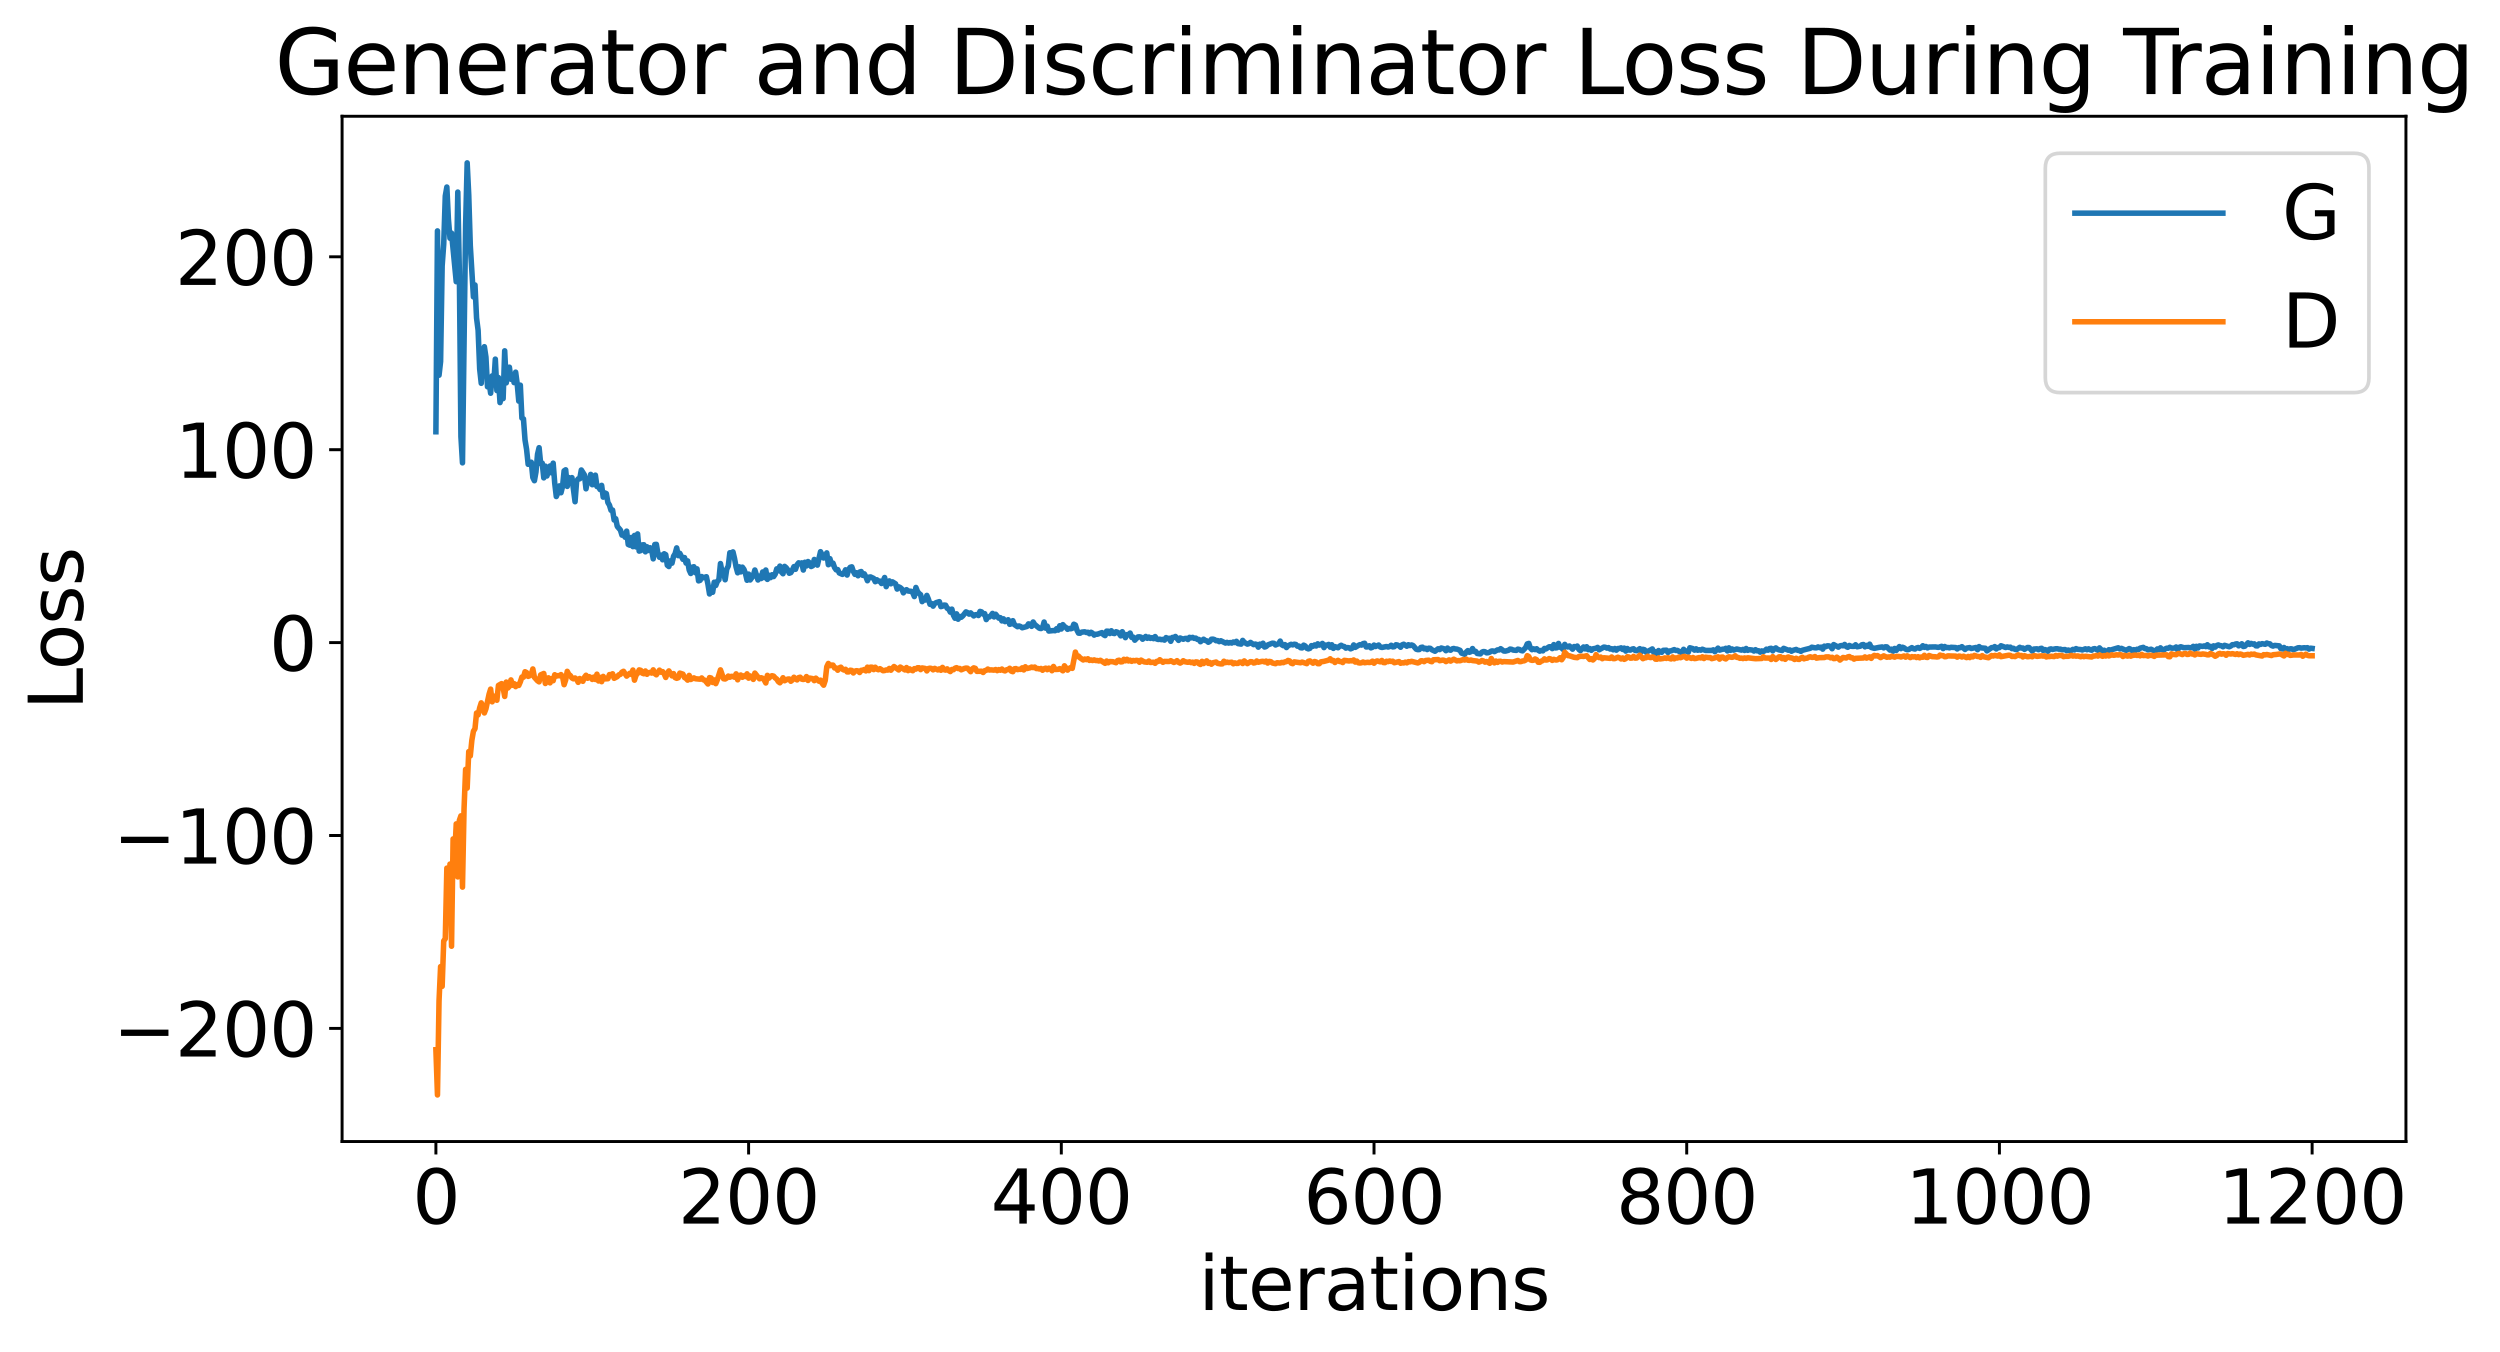 <?xml version="1.0" encoding="utf-8" standalone="no"?>
<!DOCTYPE svg PUBLIC "-//W3C//DTD SVG 1.1//EN"
  "http://www.w3.org/Graphics/SVG/1.1/DTD/svg11.dtd">
<svg xmlns:xlink="http://www.w3.org/1999/xlink" width="675.923pt" height="365.549pt" viewBox="0 0 675.923 365.549" xmlns="http://www.w3.org/2000/svg" version="1.1">
 <defs>
  <style type="text/css">*{stroke-linejoin: round; stroke-linecap: butt}</style>
 </defs>
 <g id="figure_1">
  <g id="patch_1">
   <path d="M 0 365.549 
L 675.923 365.549 
L 675.923 -0 
L 0 -0 
z
" style="fill: #ffffff"/>
  </g>
  <g id="axes_1">
   <g id="patch_2">
    <path d="M 92.491 308.636 
L 650.491 308.636 
L 650.491 31.436 
L 92.491 31.436 
z
" style="fill: #ffffff"/>
   </g>
   <g id="matplotlib.axis_1">
    <g id="xtick_1">
     <g id="line2d_1">
      <defs>
       <path id="me9cccd5026" d="M 0 0 
L 0 3.5 
" style="stroke: #000000; stroke-width: 0.8"/>
      </defs>
      <g>
       <use xlink:href="#me9cccd5026" x="117.854" y="308.636" style="stroke: #000000; stroke-width: 0.8"/>
      </g>
     </g>
     <g id="text_1">
      <!-- 0 -->
      <g transform="translate(111.492 330.833) scale(0.2 -0.2)">
       <defs>
        <path id="DejaVuSans-30" d="M 2034 4250 
Q 1547 4250 1301 3770 
Q 1056 3291 1056 2328 
Q 1056 1369 1301 889 
Q 1547 409 2034 409 
Q 2525 409 2770 889 
Q 3016 1369 3016 2328 
Q 3016 3291 2770 3770 
Q 2525 4250 2034 4250 
z
M 2034 4750 
Q 2819 4750 3233 4129 
Q 3647 3509 3647 2328 
Q 3647 1150 3233 529 
Q 2819 -91 2034 -91 
Q 1250 -91 836 529 
Q 422 1150 422 2328 
Q 422 3509 836 4129 
Q 1250 4750 2034 4750 
z
" transform="scale(0.016)"/>
       </defs>
       <use xlink:href="#DejaVuSans-30"/>
      </g>
     </g>
    </g>
    <g id="xtick_2">
     <g id="line2d_2">
      <g>
       <use xlink:href="#me9cccd5026" x="202.4" y="308.636" style="stroke: #000000; stroke-width: 0.8"/>
      </g>
     </g>
     <g id="text_2">
      <!-- 200 -->
      <g transform="translate(183.312 330.833) scale(0.2 -0.2)">
       <defs>
        <path id="DejaVuSans-32" d="M 1228 531 
L 3431 531 
L 3431 0 
L 469 0 
L 469 531 
Q 828 903 1448 1529 
Q 2069 2156 2228 2338 
Q 2531 2678 2651 2914 
Q 2772 3150 2772 3378 
Q 2772 3750 2511 3984 
Q 2250 4219 1831 4219 
Q 1534 4219 1204 4116 
Q 875 4013 500 3803 
L 500 4441 
Q 881 4594 1212 4672 
Q 1544 4750 1819 4750 
Q 2544 4750 2975 4387 
Q 3406 4025 3406 3419 
Q 3406 3131 3298 2873 
Q 3191 2616 2906 2266 
Q 2828 2175 2409 1742 
Q 1991 1309 1228 531 
z
" transform="scale(0.016)"/>
       </defs>
       <use xlink:href="#DejaVuSans-32"/>
       <use xlink:href="#DejaVuSans-30" x="63.623"/>
       <use xlink:href="#DejaVuSans-30" x="127.246"/>
      </g>
     </g>
    </g>
    <g id="xtick_3">
     <g id="line2d_3">
      <g>
       <use xlink:href="#me9cccd5026" x="286.945" y="308.636" style="stroke: #000000; stroke-width: 0.8"/>
      </g>
     </g>
     <g id="text_3">
      <!-- 400 -->
      <g transform="translate(267.858 330.833) scale(0.2 -0.2)">
       <defs>
        <path id="DejaVuSans-34" d="M 2419 4116 
L 825 1625 
L 2419 1625 
L 2419 4116 
z
M 2253 4666 
L 3047 4666 
L 3047 1625 
L 3713 1625 
L 3713 1100 
L 3047 1100 
L 3047 0 
L 2419 0 
L 2419 1100 
L 313 1100 
L 313 1709 
L 2253 4666 
z
" transform="scale(0.016)"/>
       </defs>
       <use xlink:href="#DejaVuSans-34"/>
       <use xlink:href="#DejaVuSans-30" x="63.623"/>
       <use xlink:href="#DejaVuSans-30" x="127.246"/>
      </g>
     </g>
    </g>
    <g id="xtick_4">
     <g id="line2d_4">
      <g>
       <use xlink:href="#me9cccd5026" x="371.491" y="308.636" style="stroke: #000000; stroke-width: 0.8"/>
      </g>
     </g>
     <g id="text_4">
      <!-- 600 -->
      <g transform="translate(352.403 330.833) scale(0.2 -0.2)">
       <defs>
        <path id="DejaVuSans-36" d="M 2113 2584 
Q 1688 2584 1439 2293 
Q 1191 2003 1191 1497 
Q 1191 994 1439 701 
Q 1688 409 2113 409 
Q 2538 409 2786 701 
Q 3034 994 3034 1497 
Q 3034 2003 2786 2293 
Q 2538 2584 2113 2584 
z
M 3366 4563 
L 3366 3988 
Q 3128 4100 2886 4159 
Q 2644 4219 2406 4219 
Q 1781 4219 1451 3797 
Q 1122 3375 1075 2522 
Q 1259 2794 1537 2939 
Q 1816 3084 2150 3084 
Q 2853 3084 3261 2657 
Q 3669 2231 3669 1497 
Q 3669 778 3244 343 
Q 2819 -91 2113 -91 
Q 1303 -91 875 529 
Q 447 1150 447 2328 
Q 447 3434 972 4092 
Q 1497 4750 2381 4750 
Q 2619 4750 2861 4703 
Q 3103 4656 3366 4563 
z
" transform="scale(0.016)"/>
       </defs>
       <use xlink:href="#DejaVuSans-36"/>
       <use xlink:href="#DejaVuSans-30" x="63.623"/>
       <use xlink:href="#DejaVuSans-30" x="127.246"/>
      </g>
     </g>
    </g>
    <g id="xtick_5">
     <g id="line2d_5">
      <g>
       <use xlink:href="#me9cccd5026" x="456.036" y="308.636" style="stroke: #000000; stroke-width: 0.8"/>
      </g>
     </g>
     <g id="text_5">
      <!-- 800 -->
      <g transform="translate(436.949 330.833) scale(0.2 -0.2)">
       <defs>
        <path id="DejaVuSans-38" d="M 2034 2216 
Q 1584 2216 1326 1975 
Q 1069 1734 1069 1313 
Q 1069 891 1326 650 
Q 1584 409 2034 409 
Q 2484 409 2743 651 
Q 3003 894 3003 1313 
Q 3003 1734 2745 1975 
Q 2488 2216 2034 2216 
z
M 1403 2484 
Q 997 2584 770 2862 
Q 544 3141 544 3541 
Q 544 4100 942 4425 
Q 1341 4750 2034 4750 
Q 2731 4750 3128 4425 
Q 3525 4100 3525 3541 
Q 3525 3141 3298 2862 
Q 3072 2584 2669 2484 
Q 3125 2378 3379 2068 
Q 3634 1759 3634 1313 
Q 3634 634 3220 271 
Q 2806 -91 2034 -91 
Q 1263 -91 848 271 
Q 434 634 434 1313 
Q 434 1759 690 2068 
Q 947 2378 1403 2484 
z
M 1172 3481 
Q 1172 3119 1398 2916 
Q 1625 2713 2034 2713 
Q 2441 2713 2670 2916 
Q 2900 3119 2900 3481 
Q 2900 3844 2670 4047 
Q 2441 4250 2034 4250 
Q 1625 4250 1398 4047 
Q 1172 3844 1172 3481 
z
" transform="scale(0.016)"/>
       </defs>
       <use xlink:href="#DejaVuSans-38"/>
       <use xlink:href="#DejaVuSans-30" x="63.623"/>
       <use xlink:href="#DejaVuSans-30" x="127.246"/>
      </g>
     </g>
    </g>
    <g id="xtick_6">
     <g id="line2d_6">
      <g>
       <use xlink:href="#me9cccd5026" x="540.582" y="308.636" style="stroke: #000000; stroke-width: 0.8"/>
      </g>
     </g>
     <g id="text_6">
      <!-- 1000 -->
      <g transform="translate(515.132 330.833) scale(0.2 -0.2)">
       <defs>
        <path id="DejaVuSans-31" d="M 794 531 
L 1825 531 
L 1825 4091 
L 703 3866 
L 703 4441 
L 1819 4666 
L 2450 4666 
L 2450 531 
L 3481 531 
L 3481 0 
L 794 0 
L 794 531 
z
" transform="scale(0.016)"/>
       </defs>
       <use xlink:href="#DejaVuSans-31"/>
       <use xlink:href="#DejaVuSans-30" x="63.623"/>
       <use xlink:href="#DejaVuSans-30" x="127.246"/>
       <use xlink:href="#DejaVuSans-30" x="190.869"/>
      </g>
     </g>
    </g>
    <g id="xtick_7">
     <g id="line2d_7">
      <g>
       <use xlink:href="#me9cccd5026" x="625.127" y="308.636" style="stroke: #000000; stroke-width: 0.8"/>
      </g>
     </g>
     <g id="text_7">
      <!-- 1200 -->
      <g transform="translate(599.677 330.833) scale(0.2 -0.2)">
       <use xlink:href="#DejaVuSans-31"/>
       <use xlink:href="#DejaVuSans-32" x="63.623"/>
       <use xlink:href="#DejaVuSans-30" x="127.246"/>
       <use xlink:href="#DejaVuSans-30" x="190.869"/>
      </g>
     </g>
    </g>
    <g id="text_8">
     <!-- iterations -->
     <g transform="translate(324.036 354.189) scale(0.2 -0.2)">
      <defs>
       <path id="DejaVuSans-69" d="M 603 3500 
L 1178 3500 
L 1178 0 
L 603 0 
L 603 3500 
z
M 603 4863 
L 1178 4863 
L 1178 4134 
L 603 4134 
L 603 4863 
z
" transform="scale(0.016)"/>
       <path id="DejaVuSans-74" d="M 1172 4494 
L 1172 3500 
L 2356 3500 
L 2356 3053 
L 1172 3053 
L 1172 1153 
Q 1172 725 1289 603 
Q 1406 481 1766 481 
L 2356 481 
L 2356 0 
L 1766 0 
Q 1100 0 847 248 
Q 594 497 594 1153 
L 594 3053 
L 172 3053 
L 172 3500 
L 594 3500 
L 594 4494 
L 1172 4494 
z
" transform="scale(0.016)"/>
       <path id="DejaVuSans-65" d="M 3597 1894 
L 3597 1613 
L 953 1613 
Q 991 1019 1311 708 
Q 1631 397 2203 397 
Q 2534 397 2845 478 
Q 3156 559 3463 722 
L 3463 178 
Q 3153 47 2828 -22 
Q 2503 -91 2169 -91 
Q 1331 -91 842 396 
Q 353 884 353 1716 
Q 353 2575 817 3079 
Q 1281 3584 2069 3584 
Q 2775 3584 3186 3129 
Q 3597 2675 3597 1894 
z
M 3022 2063 
Q 3016 2534 2758 2815 
Q 2500 3097 2075 3097 
Q 1594 3097 1305 2825 
Q 1016 2553 972 2059 
L 3022 2063 
z
" transform="scale(0.016)"/>
       <path id="DejaVuSans-72" d="M 2631 2963 
Q 2534 3019 2420 3045 
Q 2306 3072 2169 3072 
Q 1681 3072 1420 2755 
Q 1159 2438 1159 1844 
L 1159 0 
L 581 0 
L 581 3500 
L 1159 3500 
L 1159 2956 
Q 1341 3275 1631 3429 
Q 1922 3584 2338 3584 
Q 2397 3584 2469 3576 
Q 2541 3569 2628 3553 
L 2631 2963 
z
" transform="scale(0.016)"/>
       <path id="DejaVuSans-61" d="M 2194 1759 
Q 1497 1759 1228 1600 
Q 959 1441 959 1056 
Q 959 750 1161 570 
Q 1363 391 1709 391 
Q 2188 391 2477 730 
Q 2766 1069 2766 1631 
L 2766 1759 
L 2194 1759 
z
M 3341 1997 
L 3341 0 
L 2766 0 
L 2766 531 
Q 2569 213 2275 61 
Q 1981 -91 1556 -91 
Q 1019 -91 701 211 
Q 384 513 384 1019 
Q 384 1609 779 1909 
Q 1175 2209 1959 2209 
L 2766 2209 
L 2766 2266 
Q 2766 2663 2505 2880 
Q 2244 3097 1772 3097 
Q 1472 3097 1187 3025 
Q 903 2953 641 2809 
L 641 3341 
Q 956 3463 1253 3523 
Q 1550 3584 1831 3584 
Q 2591 3584 2966 3190 
Q 3341 2797 3341 1997 
z
" transform="scale(0.016)"/>
       <path id="DejaVuSans-6f" d="M 1959 3097 
Q 1497 3097 1228 2736 
Q 959 2375 959 1747 
Q 959 1119 1226 758 
Q 1494 397 1959 397 
Q 2419 397 2687 759 
Q 2956 1122 2956 1747 
Q 2956 2369 2687 2733 
Q 2419 3097 1959 3097 
z
M 1959 3584 
Q 2709 3584 3137 3096 
Q 3566 2609 3566 1747 
Q 3566 888 3137 398 
Q 2709 -91 1959 -91 
Q 1206 -91 779 398 
Q 353 888 353 1747 
Q 353 2609 779 3096 
Q 1206 3584 1959 3584 
z
" transform="scale(0.016)"/>
       <path id="DejaVuSans-6e" d="M 3513 2113 
L 3513 0 
L 2938 0 
L 2938 2094 
Q 2938 2591 2744 2837 
Q 2550 3084 2163 3084 
Q 1697 3084 1428 2787 
Q 1159 2491 1159 1978 
L 1159 0 
L 581 0 
L 581 3500 
L 1159 3500 
L 1159 2956 
Q 1366 3272 1645 3428 
Q 1925 3584 2291 3584 
Q 2894 3584 3203 3211 
Q 3513 2838 3513 2113 
z
" transform="scale(0.016)"/>
       <path id="DejaVuSans-73" d="M 2834 3397 
L 2834 2853 
Q 2591 2978 2328 3040 
Q 2066 3103 1784 3103 
Q 1356 3103 1142 2972 
Q 928 2841 928 2578 
Q 928 2378 1081 2264 
Q 1234 2150 1697 2047 
L 1894 2003 
Q 2506 1872 2764 1633 
Q 3022 1394 3022 966 
Q 3022 478 2636 193 
Q 2250 -91 1575 -91 
Q 1294 -91 989 -36 
Q 684 19 347 128 
L 347 722 
Q 666 556 975 473 
Q 1284 391 1588 391 
Q 1994 391 2212 530 
Q 2431 669 2431 922 
Q 2431 1156 2273 1281 
Q 2116 1406 1581 1522 
L 1381 1569 
Q 847 1681 609 1914 
Q 372 2147 372 2553 
Q 372 3047 722 3315 
Q 1072 3584 1716 3584 
Q 2034 3584 2315 3537 
Q 2597 3491 2834 3397 
z
" transform="scale(0.016)"/>
      </defs>
      <use xlink:href="#DejaVuSans-69"/>
      <use xlink:href="#DejaVuSans-74" x="27.783"/>
      <use xlink:href="#DejaVuSans-65" x="66.992"/>
      <use xlink:href="#DejaVuSans-72" x="128.516"/>
      <use xlink:href="#DejaVuSans-61" x="169.629"/>
      <use xlink:href="#DejaVuSans-74" x="230.908"/>
      <use xlink:href="#DejaVuSans-69" x="270.117"/>
      <use xlink:href="#DejaVuSans-6f" x="297.9"/>
      <use xlink:href="#DejaVuSans-6e" x="359.082"/>
      <use xlink:href="#DejaVuSans-73" x="422.461"/>
     </g>
    </g>
   </g>
   <g id="matplotlib.axis_2">
    <g id="ytick_1">
     <g id="line2d_8">
      <defs>
       <path id="m6cdfd5fee2" d="M 0 0 
L -3.5 0 
" style="stroke: #000000; stroke-width: 0.8"/>
      </defs>
      <g>
       <use xlink:href="#m6cdfd5fee2" x="92.491" y="278.05" style="stroke: #000000; stroke-width: 0.8"/>
      </g>
     </g>
     <g id="text_9">
      <!-- −200 -->
      <g transform="translate(30.556 285.649) scale(0.2 -0.2)">
       <defs>
        <path id="DejaVuSans-2212" d="M 678 2272 
L 4684 2272 
L 4684 1741 
L 678 1741 
L 678 2272 
z
" transform="scale(0.016)"/>
       </defs>
       <use xlink:href="#DejaVuSans-2212"/>
       <use xlink:href="#DejaVuSans-32" x="83.789"/>
       <use xlink:href="#DejaVuSans-30" x="147.412"/>
       <use xlink:href="#DejaVuSans-30" x="211.035"/>
      </g>
     </g>
    </g>
    <g id="ytick_2">
     <g id="line2d_9">
      <g>
       <use xlink:href="#m6cdfd5fee2" x="92.491" y="225.896" style="stroke: #000000; stroke-width: 0.8"/>
      </g>
     </g>
     <g id="text_10">
      <!-- −100 -->
      <g transform="translate(30.556 233.494) scale(0.2 -0.2)">
       <use xlink:href="#DejaVuSans-2212"/>
       <use xlink:href="#DejaVuSans-31" x="83.789"/>
       <use xlink:href="#DejaVuSans-30" x="147.412"/>
       <use xlink:href="#DejaVuSans-30" x="211.035"/>
      </g>
     </g>
    </g>
    <g id="ytick_3">
     <g id="line2d_10">
      <g>
       <use xlink:href="#m6cdfd5fee2" x="92.491" y="173.741" style="stroke: #000000; stroke-width: 0.8"/>
      </g>
     </g>
     <g id="text_11">
      <!-- 0 -->
      <g transform="translate(72.766 181.34) scale(0.2 -0.2)">
       <use xlink:href="#DejaVuSans-30"/>
      </g>
     </g>
    </g>
    <g id="ytick_4">
     <g id="line2d_11">
      <g>
       <use xlink:href="#m6cdfd5fee2" x="92.491" y="121.587" style="stroke: #000000; stroke-width: 0.8"/>
      </g>
     </g>
     <g id="text_12">
      <!-- 100 -->
      <g transform="translate(47.316 129.185) scale(0.2 -0.2)">
       <use xlink:href="#DejaVuSans-31"/>
       <use xlink:href="#DejaVuSans-30" x="63.623"/>
       <use xlink:href="#DejaVuSans-30" x="127.246"/>
      </g>
     </g>
    </g>
    <g id="ytick_5">
     <g id="line2d_12">
      <g>
       <use xlink:href="#m6cdfd5fee2" x="92.491" y="69.432" style="stroke: #000000; stroke-width: 0.8"/>
      </g>
     </g>
     <g id="text_13">
      <!-- 200 -->
      <g transform="translate(47.316 77.031) scale(0.2 -0.2)">
       <use xlink:href="#DejaVuSans-32"/>
       <use xlink:href="#DejaVuSans-30" x="63.623"/>
       <use xlink:href="#DejaVuSans-30" x="127.246"/>
      </g>
     </g>
    </g>
    <g id="text_14">
     <!-- Loss -->
     <g transform="translate(22.397 191.971) rotate(-90) scale(0.2 -0.2)">
      <defs>
       <path id="DejaVuSans-4c" d="M 628 4666 
L 1259 4666 
L 1259 531 
L 3531 531 
L 3531 0 
L 628 0 
L 628 4666 
z
" transform="scale(0.016)"/>
      </defs>
      <use xlink:href="#DejaVuSans-4c"/>
      <use xlink:href="#DejaVuSans-6f" x="53.963"/>
      <use xlink:href="#DejaVuSans-73" x="115.145"/>
      <use xlink:href="#DejaVuSans-73" x="167.244"/>
     </g>
    </g>
   </g>
   <g id="line2d_13">
    <path d="M 117.854 116.73 
L 118.277 62.43 
L 118.7 101.447 
L 119.122 97.742 
L 119.545 71.891 
L 119.968 66.005 
L 120.391 53.003 
L 120.813 50.573 
L 121.236 59.283 
L 121.659 64.408 
L 122.082 63.028 
L 123.35 76.157 
L 123.772 51.933 
L 124.195 73.642 
L 124.618 118.042 
L 125.041 125.137 
L 125.886 60.942 
L 126.309 44.036 
L 126.732 52.703 
L 127.154 66.416 
L 128 80.272 
L 128.422 77.047 
L 128.845 85.974 
L 129.268 89.32 
L 129.691 99.782 
L 130.113 103.63 
L 130.536 95.49 
L 130.959 93.742 
L 131.382 96.556 
L 131.804 104.57 
L 132.227 103.316 
L 132.65 106.314 
L 133.072 101.623 
L 133.495 103.726 
L 133.918 97.099 
L 134.341 105.599 
L 134.763 102.09 
L 135.186 108.847 
L 135.609 107.116 
L 136.032 107.769 
L 136.454 94.855 
L 136.877 103.51 
L 137.3 99.688 
L 137.722 99.279 
L 138.145 102.538 
L 138.568 101.345 
L 138.991 103.442 
L 139.413 100.627 
L 139.836 103.779 
L 140.259 108.446 
L 140.682 104.136 
L 141.104 113.024 
L 141.527 113.257 
L 141.95 118.953 
L 142.372 121.504 
L 142.795 125.536 
L 143.218 125.084 
L 143.641 124.976 
L 144.063 129.121 
L 144.486 129.965 
L 144.909 127.601 
L 145.332 122.813 
L 145.754 121.045 
L 146.177 125.34 
L 146.6 125.222 
L 147.022 129.2 
L 147.445 126.029 
L 147.868 128.688 
L 148.713 125.986 
L 149.136 127.842 
L 149.559 125.228 
L 149.982 130.648 
L 150.404 134.24 
L 150.827 133.266 
L 151.25 131.37 
L 151.672 133.221 
L 152.095 131.531 
L 152.518 127.304 
L 152.941 127.022 
L 153.363 131.504 
L 153.786 129.12 
L 154.209 130.156 
L 154.632 129.137 
L 155.477 135.65 
L 155.9 130.074 
L 156.322 129.476 
L 156.745 129.45 
L 157.168 127.074 
L 158.013 128.405 
L 158.436 132.156 
L 158.859 129.996 
L 159.282 130.069 
L 159.704 128.265 
L 160.127 131.05 
L 160.55 130.942 
L 160.972 128.471 
L 161.395 131.531 
L 161.818 131.612 
L 162.241 132.351 
L 162.663 131.231 
L 163.086 134.408 
L 163.509 133.26 
L 163.932 133.452 
L 164.354 135.868 
L 164.777 136.568 
L 165.2 137.965 
L 165.622 137.905 
L 166.045 140.59 
L 166.468 140.248 
L 166.891 142.32 
L 167.736 143.306 
L 168.159 144.682 
L 168.582 144.52 
L 169.004 145.241 
L 169.427 143.607 
L 169.85 147.202 
L 170.272 147.402 
L 170.695 145.313 
L 171.118 147.788 
L 171.541 144.772 
L 171.963 147.865 
L 172.386 144.355 
L 172.809 149 
L 173.232 148.864 
L 173.654 147.327 
L 174.077 147.288 
L 174.5 149.193 
L 174.922 147.831 
L 175.345 148.826 
L 175.768 148.097 
L 176.191 148.745 
L 176.613 151.093 
L 177.036 147.222 
L 177.459 147.174 
L 177.882 149.684 
L 178.304 150.67 
L 178.727 150.084 
L 179.15 151.348 
L 179.572 149.722 
L 179.995 149.971 
L 180.418 152.819 
L 180.841 153.167 
L 181.263 151.635 
L 181.686 152.261 
L 182.109 150.388 
L 182.532 149.702 
L 182.954 148.135 
L 183.377 150.23 
L 183.8 149.606 
L 184.645 151.227 
L 185.068 150.755 
L 185.491 152.243 
L 185.913 151.654 
L 186.336 154.12 
L 186.759 155.049 
L 187.182 153.345 
L 187.604 153.232 
L 188.027 154.848 
L 188.45 153.801 
L 188.872 157.049 
L 189.295 156.894 
L 189.718 155.884 
L 190.141 156.207 
L 190.986 155.932 
L 191.409 157.967 
L 191.832 160.584 
L 192.254 159.109 
L 192.677 160.133 
L 193.1 157.418 
L 193.522 158.295 
L 193.945 157.179 
L 194.368 156.743 
L 194.791 152.372 
L 195.213 154.609 
L 195.636 154.733 
L 196.059 156.748 
L 196.482 153.888 
L 196.904 153.043 
L 197.327 149.447 
L 197.75 149.481 
L 198.172 149.219 
L 198.595 150.998 
L 199.018 153.308 
L 199.441 154.869 
L 199.863 153.25 
L 200.286 154.622 
L 200.709 153.342 
L 201.132 153.924 
L 201.554 155.062 
L 201.977 156.884 
L 202.4 155.222 
L 202.822 156.802 
L 203.668 155.609 
L 204.091 154.116 
L 204.936 156.808 
L 205.359 155.757 
L 205.782 156.419 
L 206.204 154.642 
L 206.627 156.161 
L 207.05 154.121 
L 207.472 156.646 
L 207.895 155.53 
L 208.318 156.177 
L 208.741 155.396 
L 209.163 155.886 
L 209.586 155.26 
L 210.009 153.8 
L 210.432 154.311 
L 210.854 153.059 
L 211.277 154.648 
L 211.7 155.121 
L 212.122 153.132 
L 212.545 153.484 
L 212.968 154.046 
L 213.391 154.987 
L 213.813 154.817 
L 214.236 154.119 
L 214.659 153.203 
L 215.082 153.916 
L 215.504 152.706 
L 215.927 152.167 
L 216.35 152.402 
L 216.772 152.18 
L 217.195 154.12 
L 217.618 152.017 
L 218.041 153.004 
L 218.463 151.826 
L 218.886 152.171 
L 219.309 153.166 
L 219.732 152.959 
L 220.154 151.263 
L 220.577 152.237 
L 221 152.79 
L 221.845 149.16 
L 222.691 150.867 
L 223.113 150.354 
L 223.536 149.479 
L 223.959 152.677 
L 224.382 151.048 
L 224.804 152.47 
L 225.227 152.266 
L 225.65 153.463 
L 226.072 154.069 
L 226.495 154.003 
L 226.918 154.911 
L 227.763 155.294 
L 228.186 154.961 
L 228.609 154.061 
L 229.032 155.471 
L 229.454 153.969 
L 229.877 153.382 
L 230.3 153.259 
L 230.722 154.501 
L 231.145 155.292 
L 231.568 154.85 
L 231.991 155.671 
L 232.413 154.673 
L 232.836 154.526 
L 233.259 155.552 
L 233.682 155.152 
L 234.104 155.936 
L 234.527 157.01 
L 234.95 156.05 
L 235.372 155.986 
L 236.218 156.386 
L 236.641 157.272 
L 237.063 156.749 
L 237.486 157.107 
L 237.909 157.119 
L 238.332 157.762 
L 238.754 157.134 
L 239.177 156.145 
L 239.6 158.607 
L 240.022 157.443 
L 240.445 157.06 
L 240.868 157.836 
L 241.291 157.316 
L 242.136 157.854 
L 242.559 159.261 
L 242.982 158.661 
L 243.404 158.87 
L 243.827 159.239 
L 244.25 160.284 
L 244.672 159.664 
L 245.095 159.434 
L 245.518 159.79 
L 246.363 159.882 
L 246.786 160.257 
L 247.209 161.29 
L 247.632 158.839 
L 248.054 159.925 
L 248.477 160.457 
L 248.9 160.777 
L 249.322 162.659 
L 249.745 162.115 
L 250.168 162.23 
L 250.591 160.983 
L 251.013 162 
L 251.436 163.379 
L 251.859 163.182 
L 252.282 163.88 
L 252.704 163.181 
L 253.127 162.929 
L 253.972 162.673 
L 254.395 164.01 
L 254.818 163.898 
L 255.241 163.588 
L 255.663 163.629 
L 256.086 164.449 
L 256.509 164.678 
L 256.932 165.504 
L 257.354 164.693 
L 257.777 166.343 
L 258.2 167.153 
L 258.622 165.966 
L 259.045 167.414 
L 259.468 166.665 
L 259.891 166.885 
L 260.313 166.511 
L 261.159 165.435 
L 261.582 165.632 
L 262.004 166.036 
L 262.427 165.705 
L 263.272 166.526 
L 263.695 166.211 
L 264.118 166.17 
L 264.541 166.419 
L 264.963 165.31 
L 265.386 165.437 
L 265.809 166.031 
L 266.232 165.914 
L 266.654 167.509 
L 267.077 166.784 
L 267.5 166.803 
L 267.922 166.42 
L 268.345 165.849 
L 268.768 166.801 
L 269.191 166.075 
L 270.036 167.123 
L 270.459 167.003 
L 270.882 167.875 
L 271.304 167.313 
L 271.727 168.064 
L 272.572 167.564 
L 272.995 168.793 
L 273.418 168.643 
L 273.841 167.816 
L 274.263 168.876 
L 275.109 169.444 
L 275.532 169.245 
L 275.954 169.408 
L 276.377 169.728 
L 277.645 169.38 
L 278.068 168.683 
L 278.491 168.772 
L 278.913 169.344 
L 279.336 168.172 
L 279.759 168.854 
L 281.027 169.872 
L 281.45 169.938 
L 281.872 169.719 
L 282.295 168.183 
L 282.718 169.845 
L 283.141 169.298 
L 283.563 170.614 
L 284.832 170.481 
L 285.254 170.526 
L 285.677 169.978 
L 286.1 170.365 
L 286.522 169.182 
L 286.945 170.062 
L 287.368 168.886 
L 287.791 169.395 
L 288.213 169.663 
L 288.636 170.145 
L 289.059 169.928 
L 289.482 170.004 
L 289.904 169.875 
L 290.327 168.776 
L 290.75 168.991 
L 291.172 170.366 
L 291.595 171.177 
L 292.018 171.202 
L 292.441 170.911 
L 293.286 170.815 
L 293.709 171.005 
L 294.132 170.949 
L 294.554 171.339 
L 294.977 170.948 
L 295.4 171.198 
L 295.822 171.715 
L 296.245 171.475 
L 296.668 171.484 
L 297.936 171.037 
L 298.359 171.609 
L 298.782 171.846 
L 299.204 170.643 
L 299.627 170.671 
L 300.05 171.286 
L 300.472 170.54 
L 300.895 171.207 
L 301.318 171.295 
L 301.741 170.806 
L 302.163 170.956 
L 302.586 171.291 
L 303.009 171.915 
L 303.432 170.798 
L 304.277 172.397 
L 304.7 171.585 
L 305.122 171.605 
L 305.545 171.167 
L 305.968 172.322 
L 306.391 172.258 
L 306.813 173.086 
L 307.659 172.21 
L 308.082 172.172 
L 308.504 172.281 
L 308.927 172.822 
L 309.772 172.079 
L 310.195 172.579 
L 310.618 172.246 
L 311.041 172.598 
L 311.463 172.411 
L 311.886 172.674 
L 312.309 172.114 
L 312.732 172.761 
L 313.154 172.901 
L 313.577 172.811 
L 314 172.945 
L 314.422 172.885 
L 314.845 173.068 
L 315.268 172.388 
L 315.691 172.658 
L 316.113 172.571 
L 316.536 173.385 
L 316.959 172.354 
L 317.382 172.34 
L 317.804 172.085 
L 318.65 173.137 
L 319.072 172.492 
L 319.918 172.835 
L 320.341 172.63 
L 320.763 172.593 
L 321.186 172.908 
L 321.609 172.321 
L 322.032 172.453 
L 322.454 172.33 
L 322.877 172.596 
L 323.3 172.528 
L 323.722 172.861 
L 324.145 172.896 
L 324.568 173.496 
L 325.413 172.827 
L 325.836 173.14 
L 326.259 173.266 
L 326.682 173.642 
L 327.104 173.417 
L 327.527 172.834 
L 327.95 172.801 
L 328.372 172.936 
L 328.795 173.232 
L 329.218 173.198 
L 329.641 173.482 
L 330.063 173.24 
L 331.332 173.864 
L 331.754 173.679 
L 332.177 173.868 
L 332.6 173.729 
L 333.022 173.863 
L 333.445 173.579 
L 333.868 173.718 
L 334.291 173.393 
L 334.713 174.005 
L 335.559 174.147 
L 335.982 173.145 
L 336.404 173.671 
L 337.25 174.145 
L 337.672 174.02 
L 338.095 173.687 
L 338.941 174.288 
L 339.363 174.129 
L 339.786 174.243 
L 340.209 174.971 
L 340.632 174.149 
L 341.054 174.472 
L 341.477 173.912 
L 341.9 174.93 
L 342.322 174.81 
L 342.745 174.38 
L 344.013 173.893 
L 344.436 173.937 
L 344.859 174.382 
L 345.704 174.032 
L 346.127 173.335 
L 346.55 174.325 
L 346.972 174.571 
L 347.395 174.284 
L 347.818 175.075 
L 348.241 174.592 
L 349.086 174.201 
L 349.509 174.357 
L 349.932 174.18 
L 350.354 174.241 
L 350.777 174.705 
L 351.2 174.679 
L 351.622 175.121 
L 352.045 175.179 
L 352.468 174.431 
L 352.891 174.649 
L 353.313 175.257 
L 353.736 175.436 
L 354.159 175.288 
L 354.582 174.562 
L 355.004 174.724 
L 355.427 174.37 
L 355.85 174.653 
L 356.272 174.068 
L 356.695 174.415 
L 357.118 174.314 
L 357.541 173.964 
L 357.963 175.091 
L 358.386 174.4 
L 358.809 174.447 
L 359.232 174.234 
L 359.654 174.976 
L 360.077 174.326 
L 360.5 175.3 
L 360.922 174.829 
L 361.768 175.128 
L 362.191 174.705 
L 362.613 174.462 
L 363.036 174.73 
L 363.459 174.813 
L 363.882 175.237 
L 364.304 175.076 
L 364.727 175.141 
L 365.15 175.424 
L 365.572 175.255 
L 365.995 174.372 
L 366.418 175.023 
L 367.263 174.5 
L 367.686 174.297 
L 368.109 174.415 
L 368.532 174.012 
L 368.954 173.923 
L 369.377 174.914 
L 369.8 174.885 
L 370.222 174.595 
L 370.645 175.164 
L 371.068 174.999 
L 371.491 174.408 
L 371.913 174.791 
L 372.759 174.398 
L 373.182 174.925 
L 373.604 175.056 
L 374.872 174.801 
L 375.295 174.937 
L 375.718 174.81 
L 376.141 174.462 
L 376.563 174.9 
L 376.986 174.84 
L 377.409 174.328 
L 377.832 174.398 
L 378.254 174.618 
L 378.677 174.995 
L 379.1 174.347 
L 379.522 174.18 
L 380.368 174.718 
L 380.791 174.316 
L 381.213 174.536 
L 381.636 174.371 
L 382.059 174.538 
L 382.904 175.518 
L 383.327 175.645 
L 383.75 175.612 
L 384.172 175.052 
L 384.595 174.975 
L 385.018 175.427 
L 385.441 175.272 
L 385.863 175.617 
L 386.286 175.248 
L 386.709 175.295 
L 387.132 175.679 
L 387.977 176.078 
L 388.822 175.413 
L 389.245 175.624 
L 389.668 175.198 
L 390.513 175.446 
L 390.936 175.928 
L 391.359 175.219 
L 391.782 175.687 
L 392.204 175.795 
L 392.627 175.437 
L 393.05 175.329 
L 393.472 175.467 
L 393.895 175.486 
L 394.741 175.826 
L 395.163 176.583 
L 396.009 176.896 
L 396.432 176.305 
L 396.854 175.912 
L 397.277 176.351 
L 397.7 176.182 
L 398.122 175.35 
L 398.545 176.114 
L 398.968 176.114 
L 399.391 176.673 
L 400.236 176.795 
L 400.659 176.325 
L 401.082 176.152 
L 401.504 176.214 
L 401.927 176.505 
L 402.35 176.473 
L 402.772 176.315 
L 403.195 176.027 
L 403.618 175.988 
L 404.041 176.178 
L 404.886 175.707 
L 405.309 175.724 
L 405.732 175.383 
L 406.577 176.011 
L 407 176.042 
L 407.845 175.816 
L 408.268 175.497 
L 408.691 175.554 
L 409.113 175.759 
L 409.959 175.844 
L 410.382 175.513 
L 410.804 175.602 
L 411.227 175.866 
L 411.65 175.971 
L 412.495 175.09 
L 412.918 174.098 
L 413.341 173.961 
L 413.763 175.204 
L 414.186 175.656 
L 414.609 175.423 
L 415.032 175.632 
L 415.454 175.4 
L 415.877 175.805 
L 416.3 176.052 
L 416.722 175.854 
L 417.145 175.971 
L 417.568 175.321 
L 417.991 175.442 
L 418.836 174.876 
L 419.259 174.87 
L 419.682 175.364 
L 420.104 174.282 
L 420.527 175.18 
L 420.95 175.132 
L 421.372 173.969 
L 421.795 174.975 
L 422.218 175.186 
L 422.641 175.592 
L 423.063 174.224 
L 423.486 174.801 
L 423.909 174.913 
L 424.332 174.656 
L 425.177 175.516 
L 425.6 174.805 
L 426.022 174.947 
L 426.445 174.674 
L 426.868 175.576 
L 427.291 175.911 
L 428.136 174.921 
L 428.559 175.439 
L 428.982 174.862 
L 429.404 175.643 
L 429.827 175.346 
L 430.25 175.822 
L 430.672 175.426 
L 431.518 175.266 
L 431.941 175.036 
L 432.363 175.682 
L 433.632 174.957 
L 434.054 175.009 
L 434.477 175.237 
L 434.9 175.091 
L 435.322 175.477 
L 435.745 175.388 
L 436.168 175.687 
L 436.591 175.335 
L 437.013 175.784 
L 437.436 175.347 
L 437.859 175.324 
L 438.282 175.16 
L 438.704 175.583 
L 439.127 175.229 
L 439.55 176.03 
L 439.972 175.341 
L 440.395 175.749 
L 440.818 175.76 
L 441.241 175.503 
L 441.663 175.409 
L 442.086 175.854 
L 442.509 175.921 
L 443.354 175.379 
L 443.777 176.221 
L 444.2 175.558 
L 444.622 175.672 
L 445.045 176.332 
L 446.313 175.693 
L 446.736 175.452 
L 447.159 176.452 
L 447.582 176.217 
L 448.004 176.977 
L 448.427 175.887 
L 448.85 176.257 
L 449.272 176.363 
L 449.695 175.833 
L 450.541 175.793 
L 450.963 176.41 
L 451.386 176.011 
L 451.809 175.973 
L 452.654 175.636 
L 453.077 175.868 
L 453.5 175.843 
L 454.345 176.308 
L 454.768 176.531 
L 455.191 175.556 
L 455.613 176.013 
L 456.036 176.017 
L 456.459 176.345 
L 456.882 175.14 
L 457.727 175.377 
L 458.15 175.783 
L 458.572 175.423 
L 458.995 175.801 
L 459.418 175.669 
L 459.841 175.789 
L 460.263 175.528 
L 461.109 175.858 
L 462.8 175.854 
L 463.222 175.697 
L 463.645 176.201 
L 464.491 175.238 
L 464.913 175.776 
L 465.759 175.513 
L 466.182 175.514 
L 466.604 175.285 
L 467.027 175.989 
L 467.45 175.157 
L 467.872 175.828 
L 468.295 175.453 
L 468.718 175.768 
L 469.563 175.469 
L 470.832 175.773 
L 471.254 175.579 
L 471.677 175.86 
L 472.1 175.333 
L 472.522 175.83 
L 472.945 175.658 
L 473.791 175.757 
L 474.213 176.02 
L 474.636 175.659 
L 475.059 175.961 
L 475.482 175.953 
L 475.904 176.321 
L 476.327 175.985 
L 476.75 176.126 
L 477.172 175.914 
L 477.595 175.52 
L 478.018 175.792 
L 478.441 175.351 
L 478.863 175.283 
L 479.286 175.971 
L 479.709 175.401 
L 480.132 175.178 
L 480.554 175.532 
L 480.977 175.701 
L 481.822 175.877 
L 482.245 175.294 
L 483.513 175.801 
L 483.936 175.732 
L 484.359 176.074 
L 484.782 175.833 
L 485.627 175.59 
L 486.05 175.826 
L 486.472 175.881 
L 486.895 176.103 
L 487.318 175.818 
L 488.163 175.59 
L 489.432 175.277 
L 489.854 174.986 
L 490.7 175.148 
L 491.122 175.154 
L 491.545 174.904 
L 491.968 175.099 
L 492.391 174.969 
L 492.813 175.504 
L 493.236 174.699 
L 493.659 174.831 
L 494.082 174.606 
L 494.504 174.634 
L 494.927 174.794 
L 495.35 175.391 
L 495.772 174.278 
L 497.041 174.969 
L 497.463 174.621 
L 497.886 174.54 
L 498.309 174.605 
L 498.732 174.237 
L 499.154 174.811 
L 499.577 175.007 
L 500 174.51 
L 500.422 174.737 
L 501.268 174.762 
L 501.691 174.323 
L 502.113 174.867 
L 502.959 174.71 
L 503.382 174.335 
L 503.804 174.263 
L 504.227 174.89 
L 504.65 174.503 
L 505.072 174.751 
L 505.495 174.164 
L 505.918 175.057 
L 506.763 175.29 
L 508.032 175.032 
L 508.877 174.918 
L 509.3 175.167 
L 509.722 174.879 
L 510.145 174.898 
L 510.991 175.764 
L 511.413 175.513 
L 511.836 176.06 
L 512.259 175.326 
L 512.682 175.853 
L 513.527 174.818 
L 513.95 175.37 
L 514.372 174.99 
L 514.795 175.154 
L 515.218 175.499 
L 515.641 175.659 
L 516.063 175.602 
L 516.909 175.101 
L 517.332 175.393 
L 517.754 175.477 
L 518.177 175.193 
L 518.6 175.066 
L 519.022 175.31 
L 519.445 175.089 
L 519.868 174.589 
L 520.291 175.021 
L 520.713 174.79 
L 521.136 175.17 
L 521.559 174.947 
L 523.25 174.91 
L 524.095 175.034 
L 524.941 174.742 
L 525.363 175.353 
L 525.786 174.799 
L 526.209 175.076 
L 526.632 175.054 
L 527.054 175.156 
L 527.477 175.007 
L 528.745 175.081 
L 529.168 175.458 
L 529.591 175.097 
L 530.013 175.103 
L 530.436 174.84 
L 531.282 175.588 
L 531.704 175.227 
L 532.55 175.091 
L 532.972 175.332 
L 534.241 175.065 
L 534.663 175.659 
L 535.086 174.818 
L 535.509 175.155 
L 536.777 175.272 
L 537.2 175.982 
L 538.468 175.099 
L 538.891 175.107 
L 539.313 174.82 
L 539.736 175.458 
L 540.159 175.076 
L 540.582 175.091 
L 541.004 174.591 
L 542.272 175.066 
L 542.695 174.908 
L 543.118 175.031 
L 543.541 174.975 
L 543.963 175.371 
L 544.386 175.278 
L 544.809 175.574 
L 545.232 175.621 
L 546.077 175.015 
L 546.5 175.227 
L 546.922 175.197 
L 547.345 175.564 
L 548.191 175.057 
L 548.613 175.087 
L 549.459 176.029 
L 549.882 175.483 
L 550.727 175.421 
L 551.15 175.655 
L 551.572 175.351 
L 551.995 175.284 
L 552.418 175.868 
L 552.841 175.623 
L 553.263 175.743 
L 553.686 176.091 
L 554.109 175.536 
L 554.532 175.438 
L 554.954 175.585 
L 555.8 175.407 
L 556.222 175.397 
L 556.645 175.513 
L 557.068 175.506 
L 557.491 175.677 
L 558.336 175.62 
L 558.759 175.912 
L 559.182 175.748 
L 559.604 175.908 
L 560.027 175.843 
L 560.45 175.571 
L 560.872 175.719 
L 561.295 175.367 
L 561.718 175.555 
L 562.563 175.619 
L 562.986 175.734 
L 563.832 175.418 
L 564.254 175.665 
L 564.677 175.424 
L 565.1 175.679 
L 565.522 175.794 
L 565.945 175.439 
L 566.368 175.374 
L 567.213 175.812 
L 567.636 175.171 
L 568.482 176.055 
L 568.904 175.801 
L 569.327 176.177 
L 569.75 176.099 
L 570.172 175.668 
L 570.595 175.763 
L 571.441 175.512 
L 572.709 175.142 
L 573.132 175.453 
L 573.554 175.296 
L 574.822 175.843 
L 575.668 175.359 
L 576.091 175.554 
L 576.513 175.953 
L 576.936 175.65 
L 577.359 175.866 
L 577.782 175.538 
L 578.204 175.606 
L 578.627 175.239 
L 579.472 175.03 
L 579.895 175.358 
L 580.318 175.384 
L 580.741 175.706 
L 581.586 175.534 
L 582.432 175.98 
L 582.854 175.951 
L 583.277 175.451 
L 583.7 175.692 
L 584.122 175.154 
L 584.545 175.624 
L 584.968 175.801 
L 585.391 175.45 
L 585.813 175.25 
L 586.236 175.269 
L 586.659 175.005 
L 587.082 175.244 
L 587.927 175.222 
L 588.35 174.925 
L 588.772 175.72 
L 589.195 175.018 
L 589.618 174.866 
L 590.463 175.126 
L 591.732 175.063 
L 592.154 175.164 
L 592.577 175.083 
L 593 174.754 
L 593.422 175.529 
L 593.845 174.746 
L 594.268 175.2 
L 594.691 174.64 
L 595.536 174.773 
L 595.959 174.629 
L 596.382 174.817 
L 596.804 174.321 
L 597.227 174.891 
L 597.65 174.758 
L 598.072 175.334 
L 598.495 174.615 
L 598.918 174.957 
L 599.341 174.519 
L 599.763 174.369 
L 600.186 174.547 
L 600.609 174.597 
L 601.032 174.872 
L 601.454 174.476 
L 602.722 174.865 
L 603.145 174.663 
L 603.568 174.301 
L 603.991 174.332 
L 604.413 174.123 
L 604.836 174.064 
L 605.259 174.617 
L 606.104 174.056 
L 606.527 174.793 
L 606.95 174.703 
L 607.795 173.798 
L 608.218 174.225 
L 608.641 173.957 
L 609.063 174.163 
L 609.486 174.077 
L 609.909 174.607 
L 610.332 174.632 
L 610.754 174.092 
L 611.177 174.232 
L 611.6 174.029 
L 612.445 174.196 
L 612.868 173.861 
L 613.291 174.04 
L 613.713 174.08 
L 614.136 174.536 
L 614.559 174.683 
L 614.982 174.496 
L 616.25 174.624 
L 616.672 175.37 
L 617.095 175.459 
L 617.518 175.062 
L 617.941 175.708 
L 618.363 175.378 
L 618.786 175.606 
L 619.209 175.415 
L 619.632 175.426 
L 620.054 175.671 
L 621.322 175.142 
L 621.745 175.12 
L 622.168 175.229 
L 623.013 175.127 
L 623.436 175.18 
L 623.859 175.115 
L 624.282 175.495 
L 624.704 175.25 
L 625.127 175.305 
L 625.127 175.305 
" clip-path="url(#p364933a8dc)" style="fill: none; stroke: #1f77b4; stroke-width: 1.5; stroke-linecap: square"/>
   </g>
   <g id="line2d_14">
    <path d="M 117.854 283.818 
L 118.277 296.036 
L 118.7 270.617 
L 119.122 261.343 
L 119.545 266.676 
L 119.968 254.399 
L 120.391 253.785 
L 120.813 234.719 
L 121.236 243.174 
L 121.659 233.623 
L 122.082 255.831 
L 122.504 226.82 
L 122.927 231.623 
L 123.35 222.755 
L 123.772 237.09 
L 124.195 221.8 
L 124.618 220.581 
L 125.041 239.851 
L 125.463 218.691 
L 125.886 208.013 
L 126.309 213.078 
L 126.732 203.21 
L 127.154 204.367 
L 127.577 200.128 
L 128 197.699 
L 128.422 197.01 
L 128.845 192.779 
L 129.268 193.284 
L 129.691 191.368 
L 130.113 190.032 
L 130.536 190.98 
L 130.959 192.755 
L 131.382 191.632 
L 132.227 187.702 
L 132.65 186.32 
L 133.072 189.75 
L 133.495 188.199 
L 133.918 189 
L 134.341 189.321 
L 134.763 185.316 
L 135.609 184.836 
L 136.032 185.98 
L 136.454 188.293 
L 136.877 184.414 
L 137.3 186.018 
L 137.722 185.564 
L 138.145 183.829 
L 138.568 185.264 
L 138.991 184.827 
L 139.413 185.642 
L 139.836 185.082 
L 140.259 185.318 
L 140.682 184.356 
L 141.104 183.054 
L 141.527 183.092 
L 141.95 181.621 
L 142.372 181.839 
L 142.795 182.87 
L 143.218 182.691 
L 143.641 182.281 
L 144.063 180.87 
L 144.486 183.116 
L 145.332 184.052 
L 145.754 184.349 
L 146.177 182.465 
L 147.022 182.094 
L 147.445 184.793 
L 147.868 183.635 
L 148.291 183.262 
L 148.713 184.625 
L 149.136 183.488 
L 149.559 184.046 
L 149.982 182.432 
L 150.404 182.812 
L 150.827 182.662 
L 151.25 182.71 
L 151.672 182.39 
L 152.095 182.934 
L 152.518 185.114 
L 152.941 183.825 
L 153.363 181.512 
L 153.786 182.332 
L 154.209 182.658 
L 154.632 183.311 
L 155.054 183.531 
L 155.477 183.308 
L 155.9 183.621 
L 156.322 184.483 
L 156.745 183.452 
L 157.591 184.197 
L 158.013 183.121 
L 158.436 182.571 
L 158.859 183.384 
L 159.282 182.948 
L 159.704 183.167 
L 160.127 183.694 
L 160.55 183.058 
L 160.972 183.707 
L 161.395 182.282 
L 161.818 184.111 
L 162.241 183.132 
L 162.663 184.305 
L 163.086 182.88 
L 163.509 183.55 
L 164.354 183.501 
L 164.777 182.389 
L 165.2 182.418 
L 165.622 182.173 
L 166.045 183.391 
L 166.891 182.94 
L 167.313 182.46 
L 167.736 182.325 
L 168.159 181.725 
L 168.582 181.502 
L 169.427 182.8 
L 170.272 182.043 
L 170.695 182.334 
L 171.118 181.16 
L 171.541 183.896 
L 171.963 182.55 
L 172.386 182.064 
L 172.809 181.125 
L 173.232 181.239 
L 173.654 182.005 
L 174.077 182.161 
L 174.5 181.415 
L 174.922 182.304 
L 175.345 181.874 
L 175.768 181.798 
L 176.191 181.982 
L 176.613 181.109 
L 177.036 182.125 
L 177.459 182.441 
L 178.304 181.188 
L 178.727 181.751 
L 179.15 181.584 
L 179.572 182.175 
L 179.995 183.16 
L 180.418 182.023 
L 180.841 181.401 
L 181.686 182.736 
L 182.109 182.132 
L 182.532 183.201 
L 182.954 183.391 
L 183.377 183.243 
L 183.8 181.992 
L 184.645 182.274 
L 185.068 183.179 
L 185.491 183.429 
L 185.913 183.886 
L 186.336 182.609 
L 186.759 183.712 
L 187.604 183.278 
L 188.027 183.511 
L 189.295 183.633 
L 189.718 183.3 
L 190.141 183.784 
L 190.563 183.91 
L 191.409 184.929 
L 191.832 183.203 
L 192.254 183.315 
L 192.677 184.512 
L 193.1 183.83 
L 193.522 184.83 
L 193.945 183.796 
L 194.791 181.114 
L 195.636 183.512 
L 196.059 183.578 
L 196.482 183.327 
L 196.904 182.787 
L 197.327 183.102 
L 197.75 182.86 
L 198.172 182.897 
L 198.595 183.097 
L 199.018 182.192 
L 199.441 183.797 
L 199.863 182.708 
L 200.286 182.506 
L 200.709 183.115 
L 201.132 182.719 
L 201.554 182.923 
L 201.977 182.184 
L 202.4 183.354 
L 202.822 182.745 
L 203.245 183.012 
L 203.668 183.685 
L 204.091 181.988 
L 204.936 183.065 
L 205.359 183.524 
L 205.782 183.242 
L 206.204 183.384 
L 206.627 183.857 
L 207.05 184.649 
L 207.472 182.602 
L 207.895 183.351 
L 208.318 182.882 
L 208.741 182.7 
L 209.163 182.807 
L 209.586 183.29 
L 210.009 183.603 
L 210.432 184.277 
L 210.854 184.605 
L 211.277 184.052 
L 211.7 183.244 
L 212.122 184.052 
L 212.968 183.603 
L 213.391 183.576 
L 213.813 184.191 
L 214.236 183.847 
L 214.659 183.112 
L 215.082 183.575 
L 215.504 183.827 
L 215.927 183.217 
L 216.35 183.101 
L 216.772 183.62 
L 217.195 183.713 
L 217.618 183.597 
L 218.041 182.929 
L 218.463 183.97 
L 218.886 183.33 
L 219.732 183.487 
L 220.154 184.026 
L 220.577 183.355 
L 221.422 184.173 
L 221.845 183.893 
L 222.268 184.721 
L 222.691 185.25 
L 223.113 183.991 
L 223.536 180.265 
L 223.959 179.38 
L 224.382 179.98 
L 224.804 179.808 
L 225.227 179.832 
L 225.65 180.598 
L 226.072 180.609 
L 226.495 181.205 
L 226.918 180.572 
L 227.341 180.39 
L 227.763 180.928 
L 228.186 181.16 
L 228.609 180.957 
L 229.032 181.659 
L 229.454 181.66 
L 229.877 181.208 
L 230.3 181.268 
L 230.722 181.946 
L 231.145 181.462 
L 231.568 181.328 
L 231.991 181.406 
L 232.413 181.83 
L 232.836 181.243 
L 233.259 181.199 
L 233.682 181.023 
L 234.104 181.396 
L 234.527 180.381 
L 234.95 181.313 
L 235.372 180.377 
L 235.795 180.395 
L 236.218 181.042 
L 236.641 180.401 
L 237.063 180.904 
L 237.486 181.081 
L 237.909 180.791 
L 238.754 181.338 
L 239.177 181.292 
L 239.6 181.127 
L 240.022 181.168 
L 240.445 180.728 
L 240.868 181.204 
L 241.713 180.211 
L 242.982 181.131 
L 243.404 180.357 
L 244.672 181.131 
L 245.095 180.487 
L 245.518 181.317 
L 245.941 180.843 
L 246.363 181.182 
L 246.786 181.339 
L 247.209 180.785 
L 247.632 180.901 
L 248.054 180.548 
L 248.477 180.538 
L 248.9 181.045 
L 249.322 180.596 
L 250.168 180.739 
L 250.591 181.394 
L 251.013 180.752 
L 251.436 180.658 
L 251.859 180.738 
L 252.282 181.107 
L 252.704 180.713 
L 253.55 181.124 
L 253.972 180.844 
L 254.395 181.22 
L 254.818 180.446 
L 255.241 181.069 
L 255.663 181.179 
L 256.086 180.838 
L 256.509 181.3 
L 256.932 181.567 
L 257.354 181.013 
L 257.777 181.076 
L 258.2 180.667 
L 258.622 180.523 
L 259.045 180.756 
L 259.468 180.733 
L 259.891 181.095 
L 260.736 180.735 
L 261.159 180.631 
L 261.582 180.665 
L 262.427 181.598 
L 262.85 180.864 
L 263.272 180.569 
L 263.695 180.707 
L 264.118 181.512 
L 265.386 181.481 
L 265.809 181.815 
L 266.232 181.334 
L 266.654 181.233 
L 267.077 180.895 
L 267.5 181.153 
L 267.922 181.111 
L 268.768 181.19 
L 269.191 181.018 
L 269.613 181.323 
L 270.036 181.041 
L 270.459 181.211 
L 270.882 180.891 
L 271.304 181.268 
L 271.727 181.388 
L 272.15 181.082 
L 272.572 181.038 
L 272.995 180.684 
L 273.418 181.453 
L 273.841 181.601 
L 274.263 180.824 
L 274.686 180.767 
L 275.109 181.045 
L 275.532 180.946 
L 275.954 180.981 
L 276.377 180.566 
L 276.8 181.13 
L 277.222 180.276 
L 277.645 180.747 
L 278.491 180.557 
L 278.913 180.363 
L 279.336 180.497 
L 279.759 180.354 
L 280.182 180.751 
L 280.604 180.748 
L 281.027 180.874 
L 281.45 180.737 
L 281.872 181.217 
L 282.295 180.804 
L 282.718 180.654 
L 283.141 181.057 
L 283.563 180.653 
L 283.986 180.766 
L 284.409 181.346 
L 284.832 180.196 
L 285.254 180.998 
L 286.1 180.977 
L 286.522 180.774 
L 287.368 181.364 
L 287.791 180.015 
L 288.636 181.177 
L 289.059 180.722 
L 289.482 180.501 
L 289.904 180.702 
L 290.75 176.307 
L 291.172 177.512 
L 291.595 177.385 
L 292.018 177.853 
L 292.863 178.434 
L 293.286 178.182 
L 293.709 178.339 
L 294.132 178.112 
L 294.554 178.554 
L 294.977 178.428 
L 295.4 178.581 
L 295.822 178.411 
L 296.245 178.595 
L 296.668 178.583 
L 297.091 178.705 
L 297.513 178.525 
L 298.782 179.34 
L 299.204 178.721 
L 299.627 179.195 
L 300.05 178.863 
L 300.895 178.905 
L 301.741 179.18 
L 302.163 178.598 
L 302.586 178.5 
L 303.009 178.959 
L 303.432 178.914 
L 303.854 178.259 
L 304.277 178.663 
L 304.7 178.255 
L 305.122 178.707 
L 305.545 178.493 
L 305.968 178.804 
L 306.391 178.574 
L 306.813 178.67 
L 307.236 178.527 
L 307.659 178.608 
L 308.082 179.052 
L 308.504 178.471 
L 309.35 178.956 
L 310.195 179.056 
L 310.618 178.723 
L 311.041 179.108 
L 311.886 179.04 
L 312.309 179.339 
L 312.732 178.821 
L 313.154 178.829 
L 313.577 178.372 
L 314.422 179.071 
L 314.845 178.823 
L 316.113 178.855 
L 316.536 178.639 
L 317.382 179.103 
L 317.804 178.935 
L 318.227 178.629 
L 318.65 179.07 
L 319.072 179.278 
L 319.495 179.042 
L 319.918 178.641 
L 320.341 178.912 
L 321.186 179.066 
L 321.609 178.941 
L 322.032 179.15 
L 322.454 179.023 
L 322.877 179.363 
L 323.3 178.954 
L 323.722 178.993 
L 324.145 179.443 
L 324.568 179.645 
L 324.991 178.807 
L 325.413 179.401 
L 326.259 178.679 
L 326.682 179.349 
L 327.104 179.116 
L 327.527 179.583 
L 327.95 179.197 
L 328.795 178.991 
L 329.218 179.357 
L 330.063 179.506 
L 330.486 179.485 
L 330.909 178.781 
L 331.332 179.151 
L 331.754 179.014 
L 332.177 179.135 
L 333.022 179.042 
L 333.445 179.472 
L 333.868 179.22 
L 334.291 179.364 
L 334.713 179.358 
L 335.136 179.005 
L 335.559 179.015 
L 335.982 179.398 
L 336.404 178.693 
L 337.25 179.42 
L 338.095 178.89 
L 338.518 178.93 
L 338.941 179.25 
L 339.363 179.17 
L 339.786 178.71 
L 340.209 179.049 
L 341.054 178.838 
L 341.477 178.798 
L 341.9 178.967 
L 342.322 178.739 
L 342.745 179.272 
L 343.168 178.828 
L 343.591 178.895 
L 344.013 179.253 
L 344.859 179.44 
L 345.282 179.186 
L 346.127 179.266 
L 346.55 179.093 
L 346.972 179.165 
L 347.395 178.956 
L 347.818 178.882 
L 348.241 178.565 
L 348.663 178.696 
L 349.086 179.29 
L 349.509 179.438 
L 349.932 178.95 
L 351.622 179.196 
L 352.045 179.007 
L 353.313 179.428 
L 353.736 178.796 
L 354.159 178.694 
L 355.004 179.311 
L 355.427 178.857 
L 355.85 178.976 
L 356.272 179.434 
L 356.695 179.442 
L 357.118 178.945 
L 357.963 178.815 
L 359.232 178.478 
L 359.654 178.114 
L 360.077 178.65 
L 360.5 178.578 
L 360.922 179.116 
L 361.345 178.743 
L 361.768 178.539 
L 362.191 178.846 
L 362.613 178.88 
L 363.036 179.132 
L 363.459 178.541 
L 364.727 178.707 
L 365.15 178.63 
L 365.572 178.677 
L 365.995 178.435 
L 366.418 179.006 
L 366.841 178.741 
L 367.263 179.194 
L 367.686 179.261 
L 368.109 179.192 
L 368.532 178.985 
L 368.954 179.186 
L 369.8 179.057 
L 370.222 179.137 
L 370.645 179.058 
L 371.068 178.76 
L 371.491 179.311 
L 371.913 178.868 
L 372.336 178.694 
L 373.182 178.939 
L 373.604 178.571 
L 374.027 179.132 
L 374.45 179.162 
L 374.872 178.782 
L 375.295 178.882 
L 375.718 178.708 
L 376.141 178.845 
L 376.563 178.78 
L 376.986 179.182 
L 378.254 178.875 
L 378.677 179.323 
L 379.1 179.192 
L 379.522 179.233 
L 379.945 179.028 
L 380.368 179.216 
L 380.791 178.893 
L 381.213 178.953 
L 381.636 178.803 
L 383.327 179.24 
L 383.75 179.069 
L 384.172 178.661 
L 384.595 178.659 
L 385.018 178.896 
L 385.441 178.579 
L 386.286 178.495 
L 386.709 178.801 
L 387.132 178.907 
L 387.554 178.386 
L 388.822 178.325 
L 389.245 178.631 
L 390.091 178.468 
L 390.513 178.548 
L 390.936 178.874 
L 391.782 178.417 
L 392.204 178.743 
L 393.05 178.235 
L 393.895 178.685 
L 394.318 178.604 
L 394.741 178.646 
L 395.586 178.343 
L 396.009 178.461 
L 396.432 178.215 
L 396.854 178.497 
L 397.277 178.551 
L 397.7 178.45 
L 398.122 178.6 
L 399.391 178.732 
L 399.813 179.012 
L 400.236 178.868 
L 400.659 178.586 
L 401.082 178.707 
L 401.504 179.022 
L 401.927 178.855 
L 402.772 179.334 
L 403.195 178.045 
L 403.618 178.856 
L 404.041 179.22 
L 404.463 178.731 
L 404.886 179.095 
L 405.309 178.792 
L 405.732 178.786 
L 406.154 178.993 
L 406.577 178.878 
L 409.113 178.996 
L 410.382 178.572 
L 410.804 178.879 
L 411.227 178.877 
L 411.65 178.706 
L 412.072 178.675 
L 412.495 178.452 
L 412.918 177.283 
L 413.341 177.517 
L 413.763 178.409 
L 414.186 178.542 
L 414.609 178.504 
L 415.032 178.166 
L 415.454 178.367 
L 415.877 179.049 
L 416.3 179.066 
L 416.722 178.751 
L 417.145 178.591 
L 417.568 178.136 
L 417.991 178.454 
L 418.413 178.396 
L 418.836 178.063 
L 419.259 178.17 
L 419.682 178.551 
L 420.104 178.261 
L 420.527 178.422 
L 420.95 178.437 
L 421.372 178.209 
L 421.795 177.831 
L 422.218 178.376 
L 422.641 177.779 
L 423.063 176.357 
L 423.909 177.258 
L 424.332 177.304 
L 425.6 177.717 
L 426.445 177.816 
L 426.868 177.508 
L 427.713 177.424 
L 428.136 177.491 
L 428.982 177.292 
L 429.827 178.301 
L 430.25 178.086 
L 430.672 178.436 
L 431.095 178.042 
L 431.518 177.006 
L 431.941 177.609 
L 432.363 177.795 
L 432.786 177.651 
L 433.209 178.096 
L 433.632 177.846 
L 434.477 177.919 
L 435.322 178.002 
L 435.745 177.628 
L 436.168 178.075 
L 436.591 178.064 
L 437.436 177.698 
L 437.859 177.852 
L 438.282 178.157 
L 438.704 177.888 
L 439.127 178.266 
L 439.55 178.082 
L 439.972 177.564 
L 440.395 177.63 
L 440.818 177.948 
L 441.241 177.919 
L 441.663 177.461 
L 442.086 177.94 
L 442.509 177.907 
L 443.354 177.15 
L 444.2 178.086 
L 444.622 177.875 
L 445.045 177.827 
L 445.468 177.429 
L 445.891 177.707 
L 446.313 177.796 
L 446.736 177.619 
L 447.159 177.744 
L 447.582 178.211 
L 448.004 178.236 
L 448.427 177.859 
L 448.85 178.154 
L 449.695 178.033 
L 450.118 177.875 
L 450.541 178.017 
L 450.963 177.796 
L 451.386 178.041 
L 451.809 178.158 
L 452.232 177.616 
L 452.654 178.125 
L 453.077 177.875 
L 453.5 177.903 
L 453.922 177.655 
L 454.345 177.824 
L 455.191 177.482 
L 455.613 177.543 
L 456.036 177.944 
L 456.459 177.654 
L 457.304 178.014 
L 457.727 177.767 
L 458.15 178.061 
L 458.572 178.012 
L 459.418 177.785 
L 459.841 177.89 
L 460.263 177.582 
L 460.686 178.046 
L 461.109 177.688 
L 461.954 177.795 
L 462.377 177.781 
L 462.8 178.085 
L 463.645 177.867 
L 464.491 177.576 
L 464.913 178.208 
L 465.336 177.687 
L 465.759 177.646 
L 466.182 177.996 
L 466.604 178.156 
L 467.027 177.779 
L 467.45 177.582 
L 468.295 177.729 
L 468.718 177.602 
L 469.141 177.3 
L 469.563 177.721 
L 469.986 177.772 
L 470.409 177.986 
L 470.832 177.917 
L 471.254 178.057 
L 471.677 177.882 
L 472.1 178.013 
L 472.522 177.846 
L 473.791 178 
L 474.636 178.094 
L 476.327 178.029 
L 476.75 177.575 
L 477.172 177.903 
L 478.441 177.923 
L 478.863 178.297 
L 479.286 177.536 
L 480.132 178.299 
L 480.977 177.598 
L 481.4 177.571 
L 481.822 178.083 
L 482.245 177.796 
L 482.668 178.261 
L 483.091 177.784 
L 483.513 177.632 
L 483.936 177.853 
L 484.359 177.877 
L 484.782 178.026 
L 485.204 178.3 
L 485.627 177.978 
L 486.05 178.253 
L 486.472 178.281 
L 486.895 177.92 
L 487.318 177.731 
L 487.741 178.129 
L 488.163 177.977 
L 488.586 177.956 
L 489.009 177.698 
L 489.432 177.572 
L 489.854 177.733 
L 490.277 177.716 
L 490.7 177.523 
L 491.122 177.943 
L 491.968 177.803 
L 493.236 177.786 
L 493.659 177.603 
L 494.504 177.613 
L 494.927 177.859 
L 495.35 177.713 
L 495.772 178.068 
L 496.195 178.04 
L 496.618 177.677 
L 497.041 177.989 
L 497.463 178.46 
L 498.309 177.765 
L 499.154 177.901 
L 499.577 177.608 
L 500 177.506 
L 500.422 177.83 
L 500.845 177.851 
L 501.268 178.206 
L 501.691 177.992 
L 503.804 177.904 
L 504.227 177.61 
L 504.65 177.936 
L 505.495 177.593 
L 505.918 178.001 
L 506.341 177.478 
L 506.763 177.196 
L 507.186 177.346 
L 507.609 177.253 
L 508.454 177.797 
L 509.3 177.324 
L 510.145 177.705 
L 510.568 177.616 
L 510.991 177.673 
L 511.413 177.426 
L 512.259 177.674 
L 512.682 177.478 
L 513.527 177.493 
L 513.95 177.631 
L 514.795 177.351 
L 515.218 177.684 
L 515.641 177.324 
L 516.486 177.794 
L 516.909 177.535 
L 517.332 177.615 
L 517.754 177.548 
L 518.177 177.779 
L 518.6 177.546 
L 519.022 177.855 
L 519.445 177.637 
L 519.868 177.696 
L 520.291 177.174 
L 520.713 177.705 
L 521.136 177.76 
L 521.559 177.227 
L 522.404 177.536 
L 523.25 177.571 
L 523.672 177.64 
L 524.095 177.566 
L 524.518 177.108 
L 524.941 177.259 
L 525.363 177.267 
L 525.786 177.559 
L 526.209 177.527 
L 526.632 177.324 
L 527.477 177.36 
L 528.745 177.391 
L 529.168 177.67 
L 529.591 177.394 
L 530.013 177.417 
L 530.436 177.634 
L 530.859 177.421 
L 531.704 177.796 
L 532.127 177.479 
L 532.55 177.794 
L 532.972 177.415 
L 533.395 177.603 
L 533.818 177.195 
L 534.663 177.503 
L 535.086 177.498 
L 535.509 177.725 
L 535.932 177.256 
L 536.354 177.579 
L 537.622 177.829 
L 538.468 177.24 
L 538.891 177.373 
L 539.313 177.199 
L 540.159 177.382 
L 540.582 177.048 
L 541.004 177.537 
L 543.118 177.144 
L 543.541 177.187 
L 543.963 177.488 
L 544.386 177.446 
L 544.809 177.517 
L 545.654 177.051 
L 546.077 177.264 
L 546.5 177.216 
L 546.922 177.618 
L 547.345 177.284 
L 548.191 177.569 
L 549.036 177.443 
L 549.459 177.566 
L 549.882 177.277 
L 550.304 177.315 
L 550.727 177.465 
L 551.995 177.314 
L 552.418 177.393 
L 552.841 177.308 
L 553.263 177.621 
L 553.686 177.497 
L 554.109 177.525 
L 554.532 177.424 
L 555.377 177.515 
L 555.8 177.216 
L 556.222 177.41 
L 556.645 177.217 
L 557.491 177.224 
L 557.913 177.537 
L 558.336 177.447 
L 559.182 177.448 
L 560.027 177.2 
L 560.45 177.385 
L 560.872 177.293 
L 561.295 177.414 
L 561.718 177.334 
L 562.563 177.562 
L 562.986 177.384 
L 563.409 177.543 
L 563.832 177.431 
L 565.522 177.627 
L 565.945 177.363 
L 566.368 177.373 
L 566.791 177.205 
L 567.213 177.385 
L 567.636 177.076 
L 568.482 177.444 
L 568.904 177.243 
L 569.327 177.368 
L 569.75 177.08 
L 570.172 177.347 
L 571.018 177.026 
L 571.441 177.177 
L 572.286 177.028 
L 572.709 177.1 
L 573.132 176.972 
L 573.554 177.069 
L 573.977 177.495 
L 574.4 177.185 
L 575.245 177.385 
L 575.668 177.107 
L 576.091 177.406 
L 576.513 177.221 
L 577.359 177.105 
L 577.782 177.211 
L 578.204 177.109 
L 578.627 177.313 
L 579.05 176.919 
L 579.472 177.241 
L 580.318 177.207 
L 580.741 177.375 
L 581.163 177.17 
L 582.009 177.225 
L 582.432 177.471 
L 582.854 177.145 
L 585.813 177.05 
L 586.236 177.526 
L 586.659 177.564 
L 587.082 176.777 
L 587.504 176.928 
L 588.35 177.012 
L 588.772 176.757 
L 589.195 176.676 
L 590.041 176.975 
L 590.463 176.73 
L 590.886 176.67 
L 591.309 176.938 
L 591.732 176.909 
L 592.154 176.561 
L 592.577 176.808 
L 593 176.852 
L 593.422 177.077 
L 593.845 176.765 
L 595.113 176.919 
L 595.536 176.802 
L 596.382 176.914 
L 596.804 177.053 
L 597.227 177.037 
L 597.65 176.673 
L 598.495 177.094 
L 598.918 177.427 
L 599.341 177.204 
L 599.763 176.791 
L 600.186 176.659 
L 600.609 176.866 
L 601.032 176.748 
L 601.454 176.797 
L 601.877 177.163 
L 602.3 176.705 
L 603.145 176.828 
L 603.568 176.72 
L 604.413 176.943 
L 604.836 176.755 
L 605.259 176.988 
L 605.682 176.826 
L 606.104 176.938 
L 606.527 177.173 
L 607.795 176.919 
L 608.218 177.094 
L 608.641 176.848 
L 609.063 176.937 
L 609.486 176.842 
L 609.909 177.06 
L 611.6 177.361 
L 612.022 177.001 
L 612.445 177.068 
L 612.868 176.962 
L 614.136 177.234 
L 614.559 177.019 
L 615.404 176.948 
L 616.25 176.828 
L 616.672 176.868 
L 617.518 177.344 
L 617.941 176.639 
L 618.363 176.953 
L 618.786 176.886 
L 619.209 177.198 
L 620.054 177.086 
L 621.745 177.078 
L 622.168 176.935 
L 622.591 177.421 
L 623.436 176.865 
L 623.859 177.186 
L 624.282 177.292 
L 625.127 177.292 
L 625.127 177.292 
" clip-path="url(#p364933a8dc)" style="fill: none; stroke: #ff7f0e; stroke-width: 1.5; stroke-linecap: square"/>
   </g>
   <g id="patch_3">
    <path d="M 92.491 308.636 
L 92.491 31.436 
" style="fill: none; stroke: #000000; stroke-width: 0.8; stroke-linejoin: miter; stroke-linecap: square"/>
   </g>
   <g id="patch_4">
    <path d="M 650.491 308.636 
L 650.491 31.436 
" style="fill: none; stroke: #000000; stroke-width: 0.8; stroke-linejoin: miter; stroke-linecap: square"/>
   </g>
   <g id="patch_5">
    <path d="M 92.491 308.636 
L 650.491 308.636 
" style="fill: none; stroke: #000000; stroke-width: 0.8; stroke-linejoin: miter; stroke-linecap: square"/>
   </g>
   <g id="patch_6">
    <path d="M 92.491 31.436 
L 650.491 31.436 
" style="fill: none; stroke: #000000; stroke-width: 0.8; stroke-linejoin: miter; stroke-linecap: square"/>
   </g>
   <g id="text_15">
    <!-- Generator and Discriminator Loss During Training -->
    <g transform="translate(74.258 25.436) scale(0.24 -0.24)">
     <defs>
      <path id="DejaVuSans-47" d="M 3809 666 
L 3809 1919 
L 2778 1919 
L 2778 2438 
L 4434 2438 
L 4434 434 
Q 4069 175 3628 42 
Q 3188 -91 2688 -91 
Q 1594 -91 976 548 
Q 359 1188 359 2328 
Q 359 3472 976 4111 
Q 1594 4750 2688 4750 
Q 3144 4750 3555 4637 
Q 3966 4525 4313 4306 
L 4313 3634 
Q 3963 3931 3569 4081 
Q 3175 4231 2741 4231 
Q 1884 4231 1454 3753 
Q 1025 3275 1025 2328 
Q 1025 1384 1454 906 
Q 1884 428 2741 428 
Q 3075 428 3337 486 
Q 3600 544 3809 666 
z
" transform="scale(0.016)"/>
      <path id="DejaVuSans-20" transform="scale(0.016)"/>
      <path id="DejaVuSans-64" d="M 2906 2969 
L 2906 4863 
L 3481 4863 
L 3481 0 
L 2906 0 
L 2906 525 
Q 2725 213 2448 61 
Q 2172 -91 1784 -91 
Q 1150 -91 751 415 
Q 353 922 353 1747 
Q 353 2572 751 3078 
Q 1150 3584 1784 3584 
Q 2172 3584 2448 3432 
Q 2725 3281 2906 2969 
z
M 947 1747 
Q 947 1113 1208 752 
Q 1469 391 1925 391 
Q 2381 391 2643 752 
Q 2906 1113 2906 1747 
Q 2906 2381 2643 2742 
Q 2381 3103 1925 3103 
Q 1469 3103 1208 2742 
Q 947 2381 947 1747 
z
" transform="scale(0.016)"/>
      <path id="DejaVuSans-44" d="M 1259 4147 
L 1259 519 
L 2022 519 
Q 2988 519 3436 956 
Q 3884 1394 3884 2338 
Q 3884 3275 3436 3711 
Q 2988 4147 2022 4147 
L 1259 4147 
z
M 628 4666 
L 1925 4666 
Q 3281 4666 3915 4102 
Q 4550 3538 4550 2338 
Q 4550 1131 3912 565 
Q 3275 0 1925 0 
L 628 0 
L 628 4666 
z
" transform="scale(0.016)"/>
      <path id="DejaVuSans-63" d="M 3122 3366 
L 3122 2828 
Q 2878 2963 2633 3030 
Q 2388 3097 2138 3097 
Q 1578 3097 1268 2742 
Q 959 2388 959 1747 
Q 959 1106 1268 751 
Q 1578 397 2138 397 
Q 2388 397 2633 464 
Q 2878 531 3122 666 
L 3122 134 
Q 2881 22 2623 -34 
Q 2366 -91 2075 -91 
Q 1284 -91 818 406 
Q 353 903 353 1747 
Q 353 2603 823 3093 
Q 1294 3584 2113 3584 
Q 2378 3584 2631 3529 
Q 2884 3475 3122 3366 
z
" transform="scale(0.016)"/>
      <path id="DejaVuSans-6d" d="M 3328 2828 
Q 3544 3216 3844 3400 
Q 4144 3584 4550 3584 
Q 5097 3584 5394 3201 
Q 5691 2819 5691 2113 
L 5691 0 
L 5113 0 
L 5113 2094 
Q 5113 2597 4934 2840 
Q 4756 3084 4391 3084 
Q 3944 3084 3684 2787 
Q 3425 2491 3425 1978 
L 3425 0 
L 2847 0 
L 2847 2094 
Q 2847 2600 2669 2842 
Q 2491 3084 2119 3084 
Q 1678 3084 1418 2786 
Q 1159 2488 1159 1978 
L 1159 0 
L 581 0 
L 581 3500 
L 1159 3500 
L 1159 2956 
Q 1356 3278 1631 3431 
Q 1906 3584 2284 3584 
Q 2666 3584 2933 3390 
Q 3200 3197 3328 2828 
z
" transform="scale(0.016)"/>
      <path id="DejaVuSans-75" d="M 544 1381 
L 544 3500 
L 1119 3500 
L 1119 1403 
Q 1119 906 1312 657 
Q 1506 409 1894 409 
Q 2359 409 2629 706 
Q 2900 1003 2900 1516 
L 2900 3500 
L 3475 3500 
L 3475 0 
L 2900 0 
L 2900 538 
Q 2691 219 2414 64 
Q 2138 -91 1772 -91 
Q 1169 -91 856 284 
Q 544 659 544 1381 
z
M 1991 3584 
L 1991 3584 
z
" transform="scale(0.016)"/>
      <path id="DejaVuSans-67" d="M 2906 1791 
Q 2906 2416 2648 2759 
Q 2391 3103 1925 3103 
Q 1463 3103 1205 2759 
Q 947 2416 947 1791 
Q 947 1169 1205 825 
Q 1463 481 1925 481 
Q 2391 481 2648 825 
Q 2906 1169 2906 1791 
z
M 3481 434 
Q 3481 -459 3084 -895 
Q 2688 -1331 1869 -1331 
Q 1566 -1331 1297 -1286 
Q 1028 -1241 775 -1147 
L 775 -588 
Q 1028 -725 1275 -790 
Q 1522 -856 1778 -856 
Q 2344 -856 2625 -561 
Q 2906 -266 2906 331 
L 2906 616 
Q 2728 306 2450 153 
Q 2172 0 1784 0 
Q 1141 0 747 490 
Q 353 981 353 1791 
Q 353 2603 747 3093 
Q 1141 3584 1784 3584 
Q 2172 3584 2450 3431 
Q 2728 3278 2906 2969 
L 2906 3500 
L 3481 3500 
L 3481 434 
z
" transform="scale(0.016)"/>
      <path id="DejaVuSans-54" d="M -19 4666 
L 3928 4666 
L 3928 4134 
L 2272 4134 
L 2272 0 
L 1638 0 
L 1638 4134 
L -19 4134 
L -19 4666 
z
" transform="scale(0.016)"/>
     </defs>
     <use xlink:href="#DejaVuSans-47"/>
     <use xlink:href="#DejaVuSans-65" x="77.49"/>
     <use xlink:href="#DejaVuSans-6e" x="139.014"/>
     <use xlink:href="#DejaVuSans-65" x="202.393"/>
     <use xlink:href="#DejaVuSans-72" x="263.916"/>
     <use xlink:href="#DejaVuSans-61" x="305.029"/>
     <use xlink:href="#DejaVuSans-74" x="366.309"/>
     <use xlink:href="#DejaVuSans-6f" x="405.518"/>
     <use xlink:href="#DejaVuSans-72" x="466.699"/>
     <use xlink:href="#DejaVuSans-20" x="507.812"/>
     <use xlink:href="#DejaVuSans-61" x="539.6"/>
     <use xlink:href="#DejaVuSans-6e" x="600.879"/>
     <use xlink:href="#DejaVuSans-64" x="664.258"/>
     <use xlink:href="#DejaVuSans-20" x="727.734"/>
     <use xlink:href="#DejaVuSans-44" x="759.521"/>
     <use xlink:href="#DejaVuSans-69" x="836.523"/>
     <use xlink:href="#DejaVuSans-73" x="864.307"/>
     <use xlink:href="#DejaVuSans-63" x="916.406"/>
     <use xlink:href="#DejaVuSans-72" x="971.387"/>
     <use xlink:href="#DejaVuSans-69" x="1012.5"/>
     <use xlink:href="#DejaVuSans-6d" x="1040.283"/>
     <use xlink:href="#DejaVuSans-69" x="1137.695"/>
     <use xlink:href="#DejaVuSans-6e" x="1165.479"/>
     <use xlink:href="#DejaVuSans-61" x="1228.857"/>
     <use xlink:href="#DejaVuSans-74" x="1290.137"/>
     <use xlink:href="#DejaVuSans-6f" x="1329.346"/>
     <use xlink:href="#DejaVuSans-72" x="1390.527"/>
     <use xlink:href="#DejaVuSans-20" x="1431.641"/>
     <use xlink:href="#DejaVuSans-4c" x="1463.428"/>
     <use xlink:href="#DejaVuSans-6f" x="1517.391"/>
     <use xlink:href="#DejaVuSans-73" x="1578.572"/>
     <use xlink:href="#DejaVuSans-73" x="1630.672"/>
     <use xlink:href="#DejaVuSans-20" x="1682.771"/>
     <use xlink:href="#DejaVuSans-44" x="1714.559"/>
     <use xlink:href="#DejaVuSans-75" x="1791.561"/>
     <use xlink:href="#DejaVuSans-72" x="1854.939"/>
     <use xlink:href="#DejaVuSans-69" x="1896.053"/>
     <use xlink:href="#DejaVuSans-6e" x="1923.836"/>
     <use xlink:href="#DejaVuSans-67" x="1987.215"/>
     <use xlink:href="#DejaVuSans-20" x="2050.691"/>
     <use xlink:href="#DejaVuSans-54" x="2082.479"/>
     <use xlink:href="#DejaVuSans-72" x="2128.812"/>
     <use xlink:href="#DejaVuSans-61" x="2169.926"/>
     <use xlink:href="#DejaVuSans-69" x="2231.205"/>
     <use xlink:href="#DejaVuSans-6e" x="2258.988"/>
     <use xlink:href="#DejaVuSans-69" x="2322.367"/>
     <use xlink:href="#DejaVuSans-6e" x="2350.15"/>
     <use xlink:href="#DejaVuSans-67" x="2413.529"/>
    </g>
   </g>
   <g id="legend_1">
    <g id="patch_7">
     <path d="M 556.994 106.149 
L 636.491 106.149 
Q 640.491 106.149 640.491 102.149 
L 640.491 45.436 
Q 640.491 41.436 636.491 41.436 
L 556.994 41.436 
Q 552.994 41.436 552.994 45.436 
L 552.994 102.149 
Q 552.994 106.149 556.994 106.149 
z
" style="fill: #ffffff; opacity: 0.8; stroke: #cccccc; stroke-linejoin: miter"/>
    </g>
    <g id="line2d_15">
     <path d="M 560.994 57.633 
L 580.994 57.633 
L 600.994 57.633 
" style="fill: none; stroke: #1f77b4; stroke-width: 1.5; stroke-linecap: square"/>
    </g>
    <g id="text_16">
     <!-- G -->
     <g transform="translate(616.994 64.633) scale(0.2 -0.2)">
      <use xlink:href="#DejaVuSans-47"/>
     </g>
    </g>
    <g id="line2d_16">
     <path d="M 560.994 86.989 
L 580.994 86.989 
L 600.994 86.989 
" style="fill: none; stroke: #ff7f0e; stroke-width: 1.5; stroke-linecap: square"/>
    </g>
    <g id="text_17">
     <!-- D -->
     <g transform="translate(616.994 93.989) scale(0.2 -0.2)">
      <use xlink:href="#DejaVuSans-44"/>
     </g>
    </g>
   </g>
  </g>
 </g>
 <defs>
  <clipPath id="p364933a8dc">
   <rect x="92.491" y="31.436" width="558" height="277.2"/>
  </clipPath>
 </defs>
</svg>
